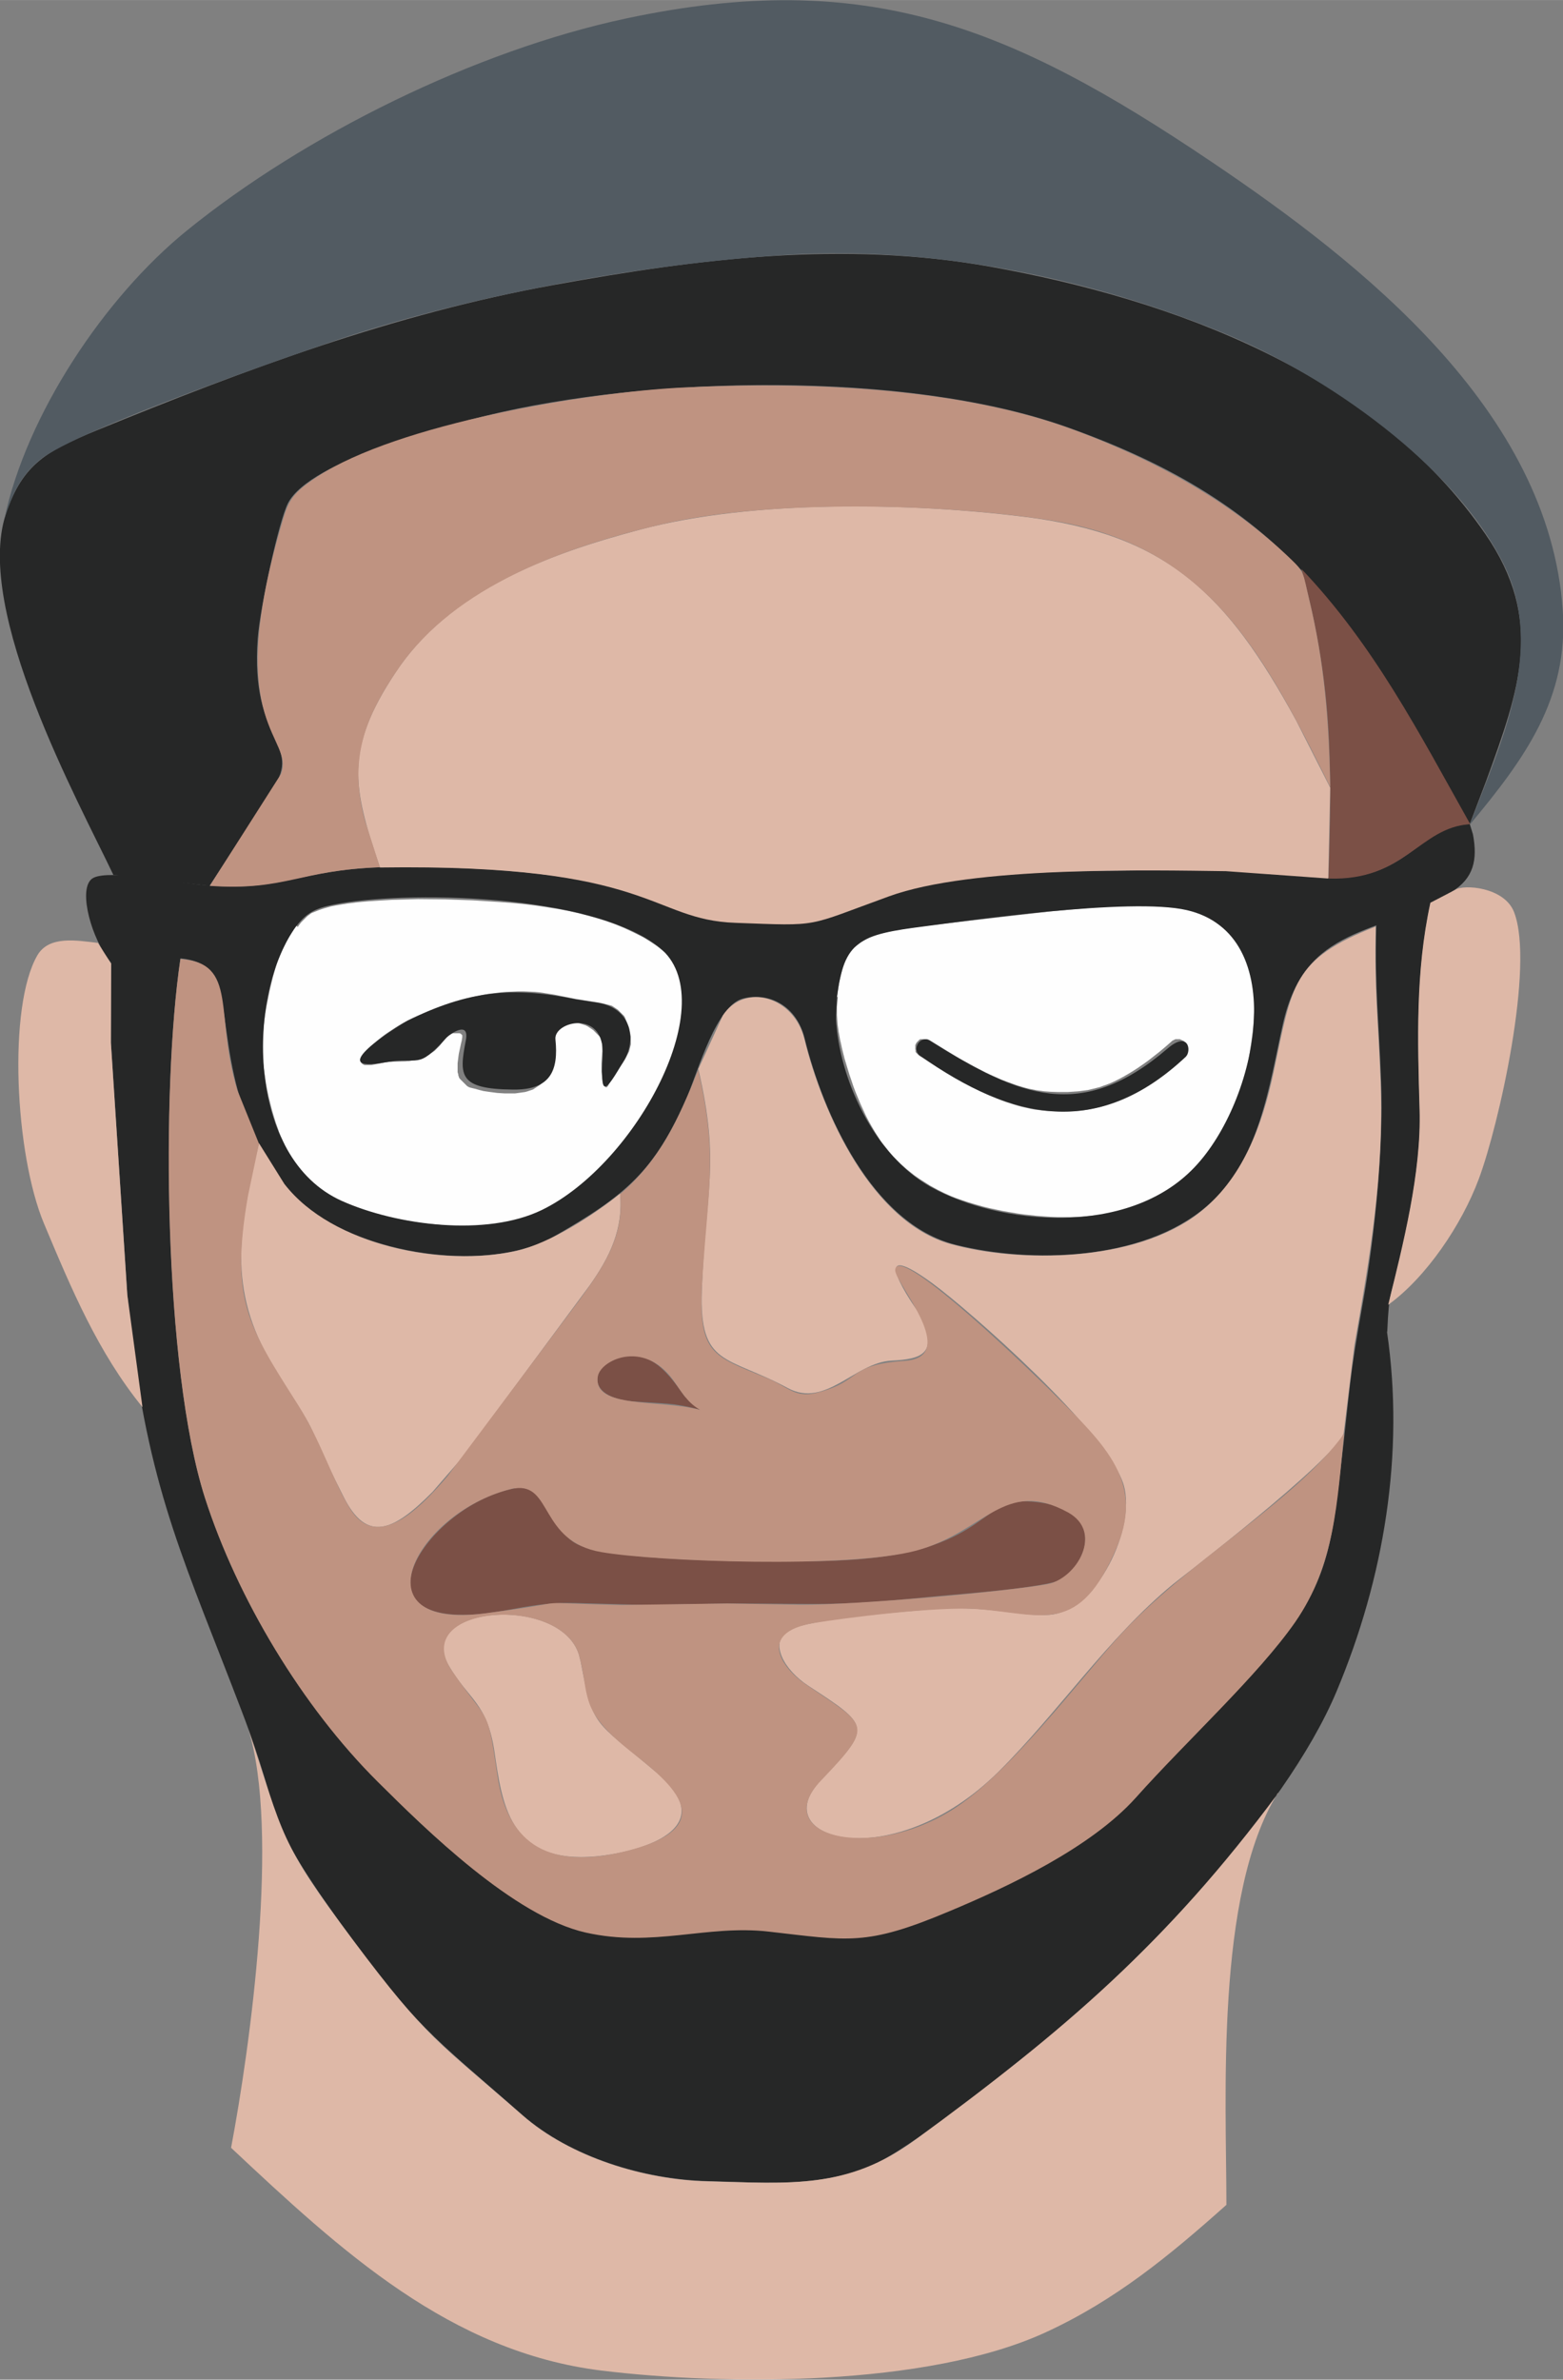 <?xml version="1.0" encoding="UTF-8" standalone="no"?>
<!-- Creator: CorelDRAW 2017 -->

<svg
   xmlns:dc="http://purl.org/dc/elements/1.1/"
   xmlns:cc="http://creativecommons.org/ns#"
   xmlns:rdf="http://www.w3.org/1999/02/22-rdf-syntax-ns#"
   xmlns:svg="http://www.w3.org/2000/svg"
   xmlns="http://www.w3.org/2000/svg"
   xmlns:sodipodi="http://sodipodi.sourceforge.net/DTD/sodipodi-0.dtd"
   xmlns:inkscape="http://www.inkscape.org/namespaces/inkscape"
   xml:space="preserve"
   width="7.633mm"
   height="11.619mm"
   version="1.1"
   style="shape-rendering:geometricPrecision; text-rendering:geometricPrecision; image-rendering:optimizeQuality; fill-rule:evenodd; clip-rule:evenodd"
   viewBox="0 0 63.85 97.19"
   id="svg2"
   inkscape:version="0.91 r13725"
   sodipodi:docname="about_us_color.svg"><rect x="0" y="0" width="63.85" height="97.19" fill="#808080" stroke="none"/><sodipodi:namedview
     pagecolor="#ffffff"
     bordercolor="#666666"
     borderopacity="1"
     objecttolerance="10"
     gridtolerance="10"
     guidetolerance="10"
     inkscape:pageopacity="0"
     inkscape:pageshadow="2"
     inkscape:window-width="1045"
     inkscape:window-height="783"
     id="namedview52"
     showgrid="false"
     inkscape:zoom="5.7324224"
     inkscape:cx="4.9760478"
     inkscape:cy="20.584666"
     inkscape:window-x="648"
     inkscape:window-y="288"
     inkscape:window-maximized="0"
     inkscape:current-layer="svg2" /><defs
     id="defs4"><style
       type="text/css"
       id="style6"><![CDATA[
    .fil1 {fill:#FEFEFE}
    .fil5 {fill:#DEB8A7}
    .fil6 {fill:#BF9381}
    .fil4 {fill:#7B5046}
    .fil3 {fill:#525B62}
    .fil2 {fill:#262727}
    .fil0 {fill:black}
   ]]></style></defs><rect
     class="fil0"
     x="-1260"
     y="-1823.75"
     width="1756.65"
     height="2484.41"
     id="rect8"
     style="opacity:0" /><g
     id="Layer_x0020_1"><path
       class="fil1"
       d="M18.47 42.19l-0.02 0.01 -0.02 0.01 -0.02 0.01 -0.02 0.01 -0.02 0.01 -0.02 0.01 -0.02 0.02 -0.02 0.02 -0.03 0.03 -0.03 0.03 -0.03 0.04 -0.03 0.04 -0.06 0.07 -0.17 0.21 -0.06 0.06 -0.03 0.03 -0.03 0.03 -0.03 0.03 -0.03 0.03 -0.03 0.03 -0.03 0.02 -0.03 0.02 -0.03 0.02 -0.03 0.02 -0.03 0.02 -0.03 0.02 -0.03 0.02 -0.03 0.02 -0.03 0.02 -0.04 0.02 -0.04 0.02 -0.04 0.02 -0.04 0.02 -0.04 0.02 -0.04 0.02 -0.04 0.02 -0.04 0.01 -0.05 0.01 -0.05 0.01 -0.05 0.01 -0.05 0.01 -0.05 0.01 -0.05 0.01 -0.05 0.01 -0.05 0.01 -0.05 0.01 -0.05 0 -0.1 0.01 -0.51 0.01 -0.09 0.01 -0.04 0 -0.04 0 -0.08 0.01 -0.08 0.01 -0.39 0.08 -0.06 0.01 -0.05 0.01 -0.05 0.01 -0.03 0 -0.03 0 -0.02 0 -0.02 0 -0.02 0 -0.02 -0 -0.02 -0 -0.02 -0 -0.02 -0 -0.02 -0 -0.02 -0 -0.02 -0c-0.01,-0 -0.02,-0 -0.02,-0 -0.01,-0 -0.02,-0.01 -0.02,-0.01 -0.01,-0 -0.02,-0.01 -0.02,-0.01 -0.01,-0 -0.02,-0.01 -0.02,-0.01l-0.02 -0.01c-0.01,-0 -0.01,-0.01 -0.01,-0.01 -0.01,-0 -0.01,-0.01 -0.01,-0.01 -0.01,-0.01 -0.01,-0.01 -0.01,-0.01 -0.01,-0.01 -0.01,-0.01 -0.01,-0.01 -0.01,-0.01 -0.01,-0.01 -0.01,-0.01 -0.01,-0.01 -0.01,-0.01 -0.01,-0.01 -0.01,-0.01 -0.01,-0.01 -0.01,-0.01l-0 -0.01c-0,-0.01 -0,-0.01 -0,-0.01 -0,-0.01 -0,-0.01 -0,-0.01l-0 -0.01 -0 -0.01 -0 -0.01c0,-0.01 0,-0.01 0,-0.01 0,-0.01 0,-0.01 0,-0.01 0,-0.01 0,-0.01 0,-0.01 0,-0.01 0,-0.02 0,-0.02 0,-0.01 0,-0.02 0,-0.02l0.01 -0.02 0 -0.01 0.01 -0.01 0.01 -0.01 0.01 -0.01 0.01 -0.01 0.01 -0.01 0.01 -0.03 0.02 -0.03 0.02 -0.03 0.02 -0.03 0.02 -0.03 0.02 -0.03 0.05 -0.06 0.05 -0.06 0.06 -0.07 0.07 -0.07 0.08 -0.07 0.09 -0.08 0.09 -0.08 0.1 -0.08 0.11 -0.09 0.12 -0.09 0.13 -0.09 0.14 -0.09 0.15 -0.1 0.16 -0.1 0.17 -0.1 0.18 -0.1 0.19 -0.09 0.2 -0.09 0.21 -0.09 0.21 -0.09 0.44 -0.17 0.45 -0.15 0.45 -0.14 0.23 -0.06 0.23 -0.06 0.23 -0.05 0.23 -0.05 0.23 -0.04 0.24 -0.03 0.24 -0.03 0.24 -0.02 0.24 -0.01 0.24 -0.01 0.23 0 0.23 0.01 0.22 0.01 0.21 0.02 0.2 0.03 0.19 0.03 0.19 0.03 0.9 0.18 0.95 0.15 0.09 0.02 0.09 0.02 0.08 0.02 0.08 0.02 0.04 0.01 0.04 0.01 0.04 0.01 0.03 0.01 0.03 0.01 0.03 0.02 0.03 0.02 0.03 0.02 0.03 0.02 0.03 0.02 0.03 0.02 0.03 0.02 0.03 0.02 0.02 0.02 0.02 0.02 0.02 0.02 0.02 0.02 0.02 0.02 0.02 0.02 0.02 0.02 0.02 0.02 0.02 0.02 0.02 0.02 0.02 0.02 0.02 0.02 0.02 0.02 0.01 0.02 0.01 0.02 0.01 0.02 0.01 0.02 0.02 0.05 0.02 0.05 0.02 0.05 0.02 0.05 0.02 0.05 0.02 0.05 0.02 0.05 0.02 0.05 0.01 0.05 0.01 0.05 0.01 0.05 0.01 0.05 0.01 0.05 0.01 0.05 0.01 0.05 0 0.05 0 0.05 0 0.05 0 0.05 -0 0.05 -0 0.04 -0 0.04 -0.01 0.04 -0.01 0.04 -0.01 0.04 -0.01 0.04 -0.01 0.04 -0.01 0.04 -0.01 0.04 -0.02 0.04 -0.02 0.04 -0.02 0.04 -0.02 0.04 -0.02 0.04 -0.02 0.04 -0.02 0.04 -0.02 0.04 -0.05 0.08 -0.05 0.08 -0.33 0.47 -0.07 0.1 -0.05 0.09 -0.12 0.21 -0.01 0.02 -0.01 0.02 -0.01 0.02 -0.01 0.01c-0.01,0.01 -0.01,0.01 -0.01,0.01 -0.01,0.01 -0.01,0.01 -0.01,0.01 -0.01,0.01 -0.01,0.01 -0.01,0.01 -0,0 -0.01,0.01 -0.01,0.01 -0.01,0.01 -0.01,0.01 -0.01,0.01 -0.01,0 -0.01,0 -0.01,0 -0.01,0 -0.01,0 -0.01,0 -0.01,-0 -0.01,-0 -0.01,-0 -0.01,-0.01 -0.01,-0.01 -0.01,-0.01 -0.01,-0.01 -0.01,-0.01 -0.01,-0.01 -0.01,-0.01 -0.01,-0.01 -0.01,-0.01 -0.01,-0.01 -0.01,-0.01 -0.01,-0.01l-0.01 -0.01c-0,-0.01 -0.01,-0.02 -0.01,-0.02 -0,-0.01 -0.01,-0.02 -0.01,-0.02l-0 -0.01 -0 -0.01 -0 -0.01 -0 -0.01 -0.01 -0.02 -0.01 -0.02 -0.01 -0.03 -0.01 -0.03 -0.01 -0.03 -0.01 -0.03 -0.01 -0.06 -0.01 -0.07 -0.01 -0.07 -0.01 -0.07 -0.01 -0.08 -0 -0.08 -0 -0.08 0 -0.08 0 -0.08 0.02 -0.37 0.01 -0.14 0 -0.07 0 -0.07 -0 -0.07 -0 -0.04 -0 -0.04 -0 -0.03 -0.01 -0.03 -0.01 -0.03 -0.01 -0.03 -0.01 -0.03 -0 -0.02 -0 -0.02 -0 -0.02 -0.01 -0.02 -0.01 -0.02 -0.01 -0.02 -0.01 -0.02 -0.01 -0.01 -0.01 -0.01 -0.01 -0.01 -0.01 -0.01 -0.01 -0.01 -0.01 -0.01 -0.01 -0.01 -0.01 -0.01 -0.01 -0.01 -0.01 -0.01 -0.01 -0.01 -0.01 -0.01 -0.01 -0.01 -0.01 -0.01 -0.01 -0.01 -0.01 -0.01 -0.01 -0.01 -0.01 -0.01 -0.01 -0.01 -0.02 -0.02 -0.02 -0.02 -0.02 -0.02 -0.02 -0.02 -0.02 -0.02 -0.03 -0.02 -0.03 -0.02 -0.03 -0.02 -0.03 -0.02 -0.03 -0.02 -0.03 -0.02 -0.03 -0.02 -0.03 -0.02 -0.03 -0.01 -0.03 -0.02 -0.03 -0.01 -0.03 -0.01 -0.03 -0.01 -0.03 -0.01 -0.03 -0.01 -0.03 -0.01 -0.03 -0.01 -0.03 -0.01 -0.03 -0.01 -0.03 -0.01 -0.03 -0 -0.03 -0 -0.03 -0 -0.03 -0 -0.03 -0 -0.03 -0 -0.03 0 -0.03 0 -0.02 0 -0.02 0 -0.02 0 -0.02 0 -0.02 0 -0.02 0.01 -0.02 0 -0.02 0.01 -0.02 0.01 -0.02 0.01 -0.02 0.01 -0.02 0.01 -0.02 0.01 -0.02 0.01 -0.02 0.01 -0.02 0.01 -0.02 0.01 -0.02 0.01 -0.02 0.01 -0.04 0.02 -0.04 0.03 -0.04 0.03 -0.04 0.03 -0.04 0.03 -0.02 0.02 -0.02 0.02 -0.02 0.02 -0.02 0.02 -0.02 0.02 -0.02 0.02 -0.02 0.02 -0.01 0.01 -0.01 0.01 -0.01 0.01 -0.01 0.01 -0.01 0.01c-0.01,0.01 -0.01,0.02 -0.01,0.02 -0.01,0.01 -0.01,0.02 -0.01,0.02l-0.01 0.02c-0,0.01 -0.01,0.02 -0.01,0.02 -0,0.01 -0.01,0.02 -0.01,0.02 -0,0.01 -0.01,0.02 -0.01,0.02 -0,0.01 -0.01,0.02 -0.01,0.02 -0,0.01 -0,0.02 -0,0.02 -0,0.01 -0.01,0.02 -0.01,0.02l-0 0.02c-0,0.01 -0,0.02 -0,0.02 -0,0.01 -0,0.02 -0,0.02 0,0.01 0,0.02 0,0.02 -0,0.01 0,0.02 0,0.02 0,0.01 0,0.02 0,0.02 0,0.01 0,0.03 0,0.03l0 0.02 0 0.02 0.02 0.14 0.01 0.06 0.01 0.07 0.01 0.07 0 0.04 0 0.04 0 0.04 0 0.05 -0 0.05 -0 0.05 -0 0.05 -0.01 0.05 -0.01 0.05 -0.01 0.05 -0.01 0.05 -0.01 0.03 -0.01 0.03 -0.01 0.03 -0.01 0.03 -0.01 0.03 -0.01 0.03 -0.01 0.03 -0.01 0.03 -0.01 0.03 -0.01 0.03 -0.01 0.03 -0.01 0.03 -0.01 0.03 -0.01 0.03 -0.01 0.03 -0.01 0.03 -0.02 0.03 -0.02 0.03 -0.02 0.03 -0.02 0.02 -0.02 0.02 -0.02 0.02 -0.02 0.02 -0.02 0.02 -0.02 0.02 -0.02 0.02 -0.02 0.02 -0.02 0.02 -0.02 0.02 -0.02 0.02 -0.02 0.02 -0.02 0.02 -0.03 0.02 -0.03 0.02 -0.03 0.02 -0.03 0.02 -0.03 0.02 -0.03 0.02 -0.03 0.02 -0.03 0.02 -0.03 0.02 -0.03 0.02 -0.03 0.01 -0.03 0.01 -0.03 0.01 -0.03 0.01 -0.03 0.01 -0.03 0.01 -0.03 0.01 -0.03 0.01 -0.04 0.01 -0.03 0.01 -0.07 0.01 -0.07 0.01 -0.07 0.01 -0.07 0.01 -0.07 0.01 -0.08 0.01 -0.08 0 -0.08 0 -0.08 0 -0.16 -0 -0.16 -0.01 -0.16 -0.01 -0.15 -0.02 -0.15 -0.02 -0.14 -0.02 -0.13 -0.02 -0.12 -0.03 -0.11 -0.03 -0.1 -0.03 -0.05 -0.01 -0.04 -0.01 -0.04 -0.01 -0.04 -0.01 -0.04 -0.01 -0.03 -0.01 -0.02 -0.01 -0.02 -0.01 -0.02 -0.01 -0.01 -0.01 -0.02 -0.01 -0.01 -0.01 -0.01 -0.01 -0.01 -0.01 -0.01 -0.01 -0.01 -0.01 -0.01 -0.01 -0.01 -0.01 -0.01 -0.01 -0.01 -0.01 -0.01 -0.01 -0.01 -0.01 -0.01 -0.01 -0.01 -0.01 -0.01 -0.01 -0.01 -0.01 -0.01 -0.01 -0.01 -0.01 -0.01 -0.01 -0.01 -0.01 -0.01 -0.01 -0.01 -0.01 -0.01 -0.01 -0.01 -0.01 -0.01 -0.01 -0.01 -0.01 -0.01 -0.01 -0.01 -0.01 -0.01 -0.01 -0.01 -0.01 -0.01 -0.01 -0.01 -0.02 -0.01 -0.01 -0.01 -0.02 -0.01 -0.02 -0 -0.02 -0.01 -0.02 -0.01 -0.02 -0 -0.02 -0 -0.02 -0.01 -0.03 -0.01 -0.04 -0.01 -0.03 -0 -0.04 -0 -0.04 -0 -0.04 -0 -0.04 -0 -0.04 0 -0.04 0 -0.04 0 -0.08 0.01 -0.08 0.01 -0.08 0.01 -0.08 0.01 -0.08 0.01 -0.07 0.09 -0.42 0.01 -0.04 0.01 -0.04 0.01 -0.04 0.01 -0.07 0.01 -0.06 0 -0.03 0 -0.01c0,-0.01 0,-0.01 0,-0.01 0,-0.01 -0,-0.01 -0,-0.01 -0,-0.01 -0,-0.01 -0,-0.01 -0,-0.01 -0,-0.01 -0,-0.01l-0 -0.01c-0,-0.01 -0.01,-0.01 -0.01,-0.01 -0,-0.01 -0.01,-0.01 -0.01,-0.01 -0.01,-0.01 -0.01,-0.01 -0.01,-0.01 -0.01,-0.01 -0.01,-0.01 -0.01,-0.01 -0.01,-0 -0.01,-0.01 -0.01,-0.01 -0.01,-0 -0.01,-0.01 -0.01,-0.01 -0.01,-0 -0.01,-0.01 -0.01,-0.01 -0.01,-0 -0.01,-0 -0.01,-0 -0.01,-0 -0.01,-0 -0.01,-0 -0.01,-0 -0.02,-0.01 -0.02,-0.01 -0.01,-0 -0.02,-0 -0.02,-0l-0.01 -0 -0.01 -0 -0.01 -0 -0.01 -0 -0.01 0 -0.02 0 -0.01 0 -0.02 0 -0.02 0 -0.02 0 -0.02 0 -0.02 0 -0.02 0 -0.02 0 -0.02 0 -0.02 0 -0.02 0.01 -0.02 0.01 -0.02 0.01 -0.02 0.01 -0.02 0.01 -0.02 0.01 -0.02 0.01 -0.02 0.01 -0.02 0.01 -0.02 0.01 -0.02 0.01 -0.02 0.01 -0.02 0.01zm-6.36 -4.38l-0.1 0.14 -0.05 0.08 -0.05 0.08 -0.05 0.08 -0.05 0.08 -0.05 0.09 -0.05 0.09 -0.05 0.1 -0.05 0.1 -0.05 0.1 -0.05 0.11 -0.05 0.11 -0.05 0.12 -0.05 0.12 -0.05 0.13 -0.04 0.13 -0.04 0.14 -0.08 0.28 -0.07 0.29 -0.07 0.3 -0.06 0.3 -0.06 0.3 -0.05 0.29 -0.04 0.28 -0.03 0.27 -0.02 0.26 -0.02 0.25 -0.01 0.24 0 0.12 0 0.12 0.01 0.24 0.02 0.25 0.03 0.26 0.04 0.27 0.04 0.28 0.05 0.28 0.06 0.29 0.07 0.28 0.07 0.28 0.08 0.27 0.08 0.26 0.09 0.25 0.04 0.12 0.05 0.12 0.05 0.11 0.05 0.11 0.05 0.11 0.05 0.11 0.05 0.1 0.05 0.1 0.06 0.1 0.06 0.1 0.06 0.1 0.06 0.09 0.06 0.09 0.07 0.09 0.07 0.09 0.07 0.09 0.07 0.09 0.07 0.09 0.08 0.09 0.08 0.09 0.08 0.08 0.09 0.08 0.09 0.08 0.09 0.08 0.1 0.08 0.1 0.08 0.11 0.08 0.11 0.07 0.12 0.07 0.13 0.07 0.13 0.07 0.14 0.07 0.14 0.07 0.15 0.06 0.15 0.06 0.16 0.06 0.32 0.11 0.33 0.11 0.34 0.1 0.34 0.09 0.35 0.08 0.34 0.07 0.34 0.06 0.34 0.05 0.33 0.04 0.33 0.03 0.32 0.03 0.61 0.04 0.29 0.01 0.29 0.01 0.28 -0 0.14 -0 0.14 -0.01 0.14 -0.01 0.14 -0.01 0.14 -0.02 0.14 -0.02 0.14 -0.02 0.14 -0.03 0.14 -0.03 0.14 -0.04 0.14 -0.04 0.14 -0.05 0.15 -0.05 0.15 -0.05 0.15 -0.06 0.15 -0.06 0.15 -0.07 0.15 -0.07 0.15 -0.08 0.15 -0.08 0.15 -0.08 0.15 -0.09 0.15 -0.09 0.15 -0.1 0.15 -0.1 0.15 -0.11 0.15 -0.11 0.15 -0.11 0.15 -0.12 0.15 -0.12 0.15 -0.13 0.15 -0.13 0.15 -0.14 0.14 -0.14 0.14 -0.14 0.14 -0.15 0.14 -0.15 0.14 -0.16 0.14 -0.16 0.14 -0.17 0.13 -0.17 0.13 -0.18 0.13 -0.18 0.13 -0.19 0.25 -0.39 0.24 -0.4 0.23 -0.41 0.22 -0.41 0.1 -0.21 0.1 -0.21 0.09 -0.21 0.09 -0.21 0.08 -0.21 0.08 -0.2 0.07 -0.2 0.07 -0.2 0.06 -0.2 0.05 -0.19 0.05 -0.19 0.04 -0.19 0.04 -0.18 0.03 -0.18 0.03 -0.18 0.02 -0.17 0.02 -0.17 0.01 -0.16 0.01 -0.16 0 -0.15 -0 -0.07 -0 -0.07 -0.01 -0.07 -0.01 -0.07 -0.01 -0.07 -0.01 -0.07 -0.01 -0.07 -0.01 -0.06 -0.01 -0.06 -0.01 -0.06 -0.01 -0.06 -0.02 -0.06 -0.02 -0.06 -0.02 -0.06 -0.02 -0.06 -0.02 -0.05 -0.02 -0.05 -0.02 -0.05 -0.03 -0.05 -0.03 -0.05 -0.03 -0.05 -0.03 -0.05 -0.03 -0.05 -0.03 -0.05 -0.03 -0.05 -0.04 -0.05 -0.04 -0.05 -0.04 -0.04 -0.04 -0.05 -0.04 -0.04 -0.04 -0.04 -0.04 -0.04 -0.05 -0.04 -0.05 -0.04 -0.05 -0.04 -0.05 -0.04 -0.1 -0.08 -0.11 -0.08 -0.12 -0.08 -0.12 -0.08 -0.13 -0.08 -0.13 -0.08 -0.14 -0.07 -0.14 -0.07 -0.14 -0.07 -0.15 -0.07 -0.15 -0.07 -0.16 -0.07 -0.32 -0.13 -0.34 -0.12 -0.35 -0.11 -0.36 -0.1 -0.38 -0.1 -0.4 -0.09 -0.42 -0.08 -0.44 -0.07 -0.46 -0.07 -0.48 -0.06 -0.51 -0.05 -0.53 -0.04 -1.1 -0.07 -1.13 -0.04 -1.11 -0.01 -1.06 0.03 -0.5 0.03 -0.47 0.03 -0.44 0.04 -0.4 0.05 -0.19 0.03 -0.18 0.03 -0.17 0.03 -0.15 0.03 -0.14 0.04 -0.07 0.02 -0.07 0.02 -0.06 0.02 -0.06 0.02 -0.06 0.02 -0.05 0.02 -0.05 0.02 -0.05 0.02 -0.05 0.02 -0.05 0.02 -0.05 0.02 -0.04 0.02 -0.04 0.03 -0.04 0.03 -0.04 0.03 -0.04 0.03 -0.03 0.03 -0.03 0.03 -0.03 0.03 -0.03 0.03 -0.03 0.03 -0.03 0.03 -0.03 0.03 -0.03 0.03 -0.05 0.06 -0.05 0.07 -0.05 0.07z"
       id="path12" /><path
       class="fil1"
       d="M38 42.51c-0.01,-0.01 -0.01,-0.01 -0.01,-0.01l-0.01 -0.01c-0.01,-0 -0.02,-0.01 -0.02,-0.01 -0.01,-0 -0.02,-0.01 -0.02,-0.01l-0.02 -0.01c-0.01,-0 -0.02,-0.01 -0.02,-0.01 -0.01,-0 -0.02,-0.01 -0.02,-0.01 -0.01,-0 -0.02,-0 -0.02,-0 -0.01,-0 -0.02,-0 -0.02,-0l-0.02 -0 -0.02 -0c-0.01,-0 -0.02,0 -0.02,0 -0.01,-0 -0.02,0 -0.02,0 -0.01,0 -0.02,0 -0.02,0 -0.01,0 -0.02,0 -0.02,0 -0.01,0 -0.02,0 -0.02,0l-0.01 0 -0.01 0 -0.01 0 -0.01 0 -0.01 0 -0.01 0 -0.01 0 -0.01 0 -0.01 0 -0.01 0 -0.01 0 -0.01 0.01 -0.01 0 -0.01 0.01 -0.01 0.01 -0.01 0.01 -0.01 0.01c-0.01,0.01 -0.01,0.01 -0.01,0.01l-0.01 0.01c-0.01,0.01 -0.01,0.01 -0.01,0.01 -0.01,0.01 -0.01,0.01 -0.01,0.01 -0.01,0.01 -0.01,0.01 -0.01,0.01 -0.01,0.01 -0.01,0.01 -0.01,0.01 -0.01,0.01 -0.01,0.01 -0.01,0.01 -0,0.01 -0.01,0.01 -0.01,0.01 -0,0.01 -0.01,0.01 -0.01,0.01 -0,0.01 -0.01,0.02 -0.01,0.02 -0,0.01 -0.01,0.02 -0.01,0.02l-0.01 0.02 -0.01 0.02c-0,0.01 -0.01,0.02 -0.01,0.02l-0 0.02c-0,0.01 -0,0.02 -0,0.02 -0,0.01 -0,0.02 -0,0.02 -0,0.01 -0,0.02 -0,0.02 -0,0.01 -0,0.02 -0,0.02 0,0.01 0,0.02 0,0.02 0,0.01 0,0.02 0,0.02 0,0.01 0,0.02 0,0.02 0,0.01 0,0.02 0,0.02 0,0.01 0.01,0.02 0.01,0.02l0 0.01 0 0.01 0 0.01 0 0.01 0 0.01 0 0.01 0 0.01 0 0.01 0.01 0.01 0 0.01 0.01 0.01 0.01 0.01 0.01 0.01 0.01 0.01 0.01 0.01 0.01 0.01c0.01,0.01 0.01,0.01 0.01,0.01 0.01,0.01 0.01,0.01 0.01,0.01 0.01,0.01 0.01,0.01 0.01,0.01 0.01,0.01 0.01,0.01 0.01,0.01 0.01,0.01 0.01,0.01 0.01,0.01 0.01,0.01 0.01,0.01 0.01,0.01l0.01 0.01c0.01,0 0.7,0.44 0.7,0.44l0.63 0.38 0.57 0.32 0.26 0.14 0.26 0.13 0.24 0.12 0.24 0.11 0.22 0.09 0.22 0.09 0.25 0.09 0.25 0.08 0.19 0.06 0.19 0.05 0.18 0.04 0.18 0.04 0.17 0.03 0.17 0.02 0.16 0.02 0.16 0.01 0.16 0.01 0.31 0.01 0.28 0 0.16 -0 0.16 -0.01 0.17 -0.01 0.17 -0.02 0.17 -0.02 0.17 -0.03 0.09 -0.02 0.09 -0.02 0.09 -0.02 0.09 -0.02 0.09 -0.02 0.09 -0.03 0.09 -0.03 0.09 -0.03 0.1 -0.03 0.1 -0.04 0.1 -0.04 0.1 -0.04 0.1 -0.04 0.1 -0.05 0.2 -0.1 0.21 -0.11 0.21 -0.12 0.22 -0.13 0.22 -0.14 0.23 -0.16 0.23 -0.17 0.25 -0.19 0.24 -0.19 0.26 -0.22 0.26 -0.22c0.01,-0.01 0.01,-0.01 0.01,-0.01l0.01 -0.01c0.01,-0.01 0.01,-0.01 0.01,-0.01 0.01,-0.01 0.01,-0.01 0.01,-0.01 0.01,-0.01 0.01,-0.01 0.01,-0.01 0.01,-0.01 0.01,-0.02 0.01,-0.02 0.01,-0.01 0.01,-0.02 0.01,-0.02 0,-0.01 0.01,-0.02 0.01,-0.02 0,-0.01 0.01,-0.02 0.01,-0.02 0,-0.01 0.01,-0.02 0.01,-0.02 0,-0.01 0.01,-0.02 0.01,-0.02l0.01 -0.02c0,-0.01 0.01,-0.02 0.01,-0.02l0 -0.02 0 -0.02 0 -0.02 0 -0.02c0,-0.01 -0,-0.02 -0,-0.02l-0 -0.02 -0 -0.02c-0,-0.01 -0,-0.02 -0,-0.02 -0,-0.01 -0,-0.02 -0,-0.02 -0,-0.01 -0.01,-0.02 -0.01,-0.02 -0,-0.01 -0.01,-0.02 -0.01,-0.02 -0,-0.01 -0.01,-0.02 -0.01,-0.02 -0,-0.01 -0.01,-0.02 -0.01,-0.02 -0,-0.01 -0.01,-0.02 -0.01,-0.02 -0,-0.01 -0.01,-0.02 -0.01,-0.02 -0.01,-0.01 -0.01,-0.01 -0.01,-0.01l-0.01 -0.01c-0.01,-0.01 -0.01,-0.01 -0.01,-0.01 -0.01,-0.01 -0.01,-0.01 -0.01,-0.01l-0.01 -0.01c-0.01,-0.01 -0.01,-0.01 -0.01,-0.01 -0.01,-0.01 -0.01,-0.01 -0.01,-0.01l-0.01 -0.01c-0.01,-0.01 -0.01,-0.01 -0.01,-0.01 -0.01,-0.01 -0.02,-0.01 -0.02,-0.01 -0.01,-0.01 -0.02,-0.01 -0.02,-0.01 -0.01,-0.01 -0.02,-0.01 -0.02,-0.01 -0.01,-0 -0.02,-0.01 -0.02,-0.01 -0.01,-0 -0.02,-0.01 -0.02,-0.01 -0.01,-0 -0.02,-0.01 -0.02,-0.01 -0.01,-0 -0.02,-0.01 -0.02,-0.01 -0.01,-0 -0.02,-0.01 -0.02,-0.01 -0.01,-0 -0.02,-0 -0.02,-0 -0.01,-0 -0.02,-0 -0.02,-0 -0.01,-0 -0.02,-0 -0.02,-0 -0.01,-0 -0.02,0 -0.02,0 -0.01,0 -0.02,0 -0.02,0 -0.01,0 -0.02,0 -0.02,0 -0.01,0 -0.02,0 -0.02,0 -0.01,0 -0.02,0 -0.02,0l-0.02 0c-0.01,0 -0.02,0.01 -0.02,0.01 -0.01,0 -0.02,0.01 -0.02,0.01 -0.01,0 -0.02,0.01 -0.02,0.01 -0.01,0 -0.02,0.01 -0.02,0.01 -0.01,0 -0.02,0.01 -0.02,0.01l-0.02 0.01 -0.02 0.01c-0.01,0.01 -0.01,0.01 -0.01,0.01 -0.01,0.01 -0.01,0.01 -0.01,0.01 -0.01,0.01 -0.01,0.01 -0.01,0.01l-0.24 0.21 -0.25 0.21 -0.23 0.18 -0.23 0.18 -0.21 0.15 -0.22 0.15 -0.2 0.13 -0.2 0.12 -0.19 0.11 -0.19 0.1 -0.18 0.09 -0.09 0.04 -0.09 0.04 -0.08 0.03 -0.08 0.03 -0.09 0.03 -0.08 0.03 -0.08 0.03 -0.08 0.02 -0.08 0.02 -0.08 0.02 -0.08 0.02 -0.08 0.02 -0.08 0.02 -0.08 0.01 -0.15 0.02 -0.15 0.02 -0.15 0.01 -0.15 0.01 -0.14 0.01 -0.14 0 -0.26 -0 -0.29 -0.01 -0.14 -0.01 -0.14 -0.01 -0.14 -0.02 -0.15 -0.02 -0.15 -0.03 -0.16 -0.03 -0.16 -0.04 -0.17 -0.05 -0.17 -0.05 -0.22 -0.08 -0.22 -0.08 -0.21 -0.08 -0.2 -0.09 -0.23 -0.1 -0.23 -0.11 -0.25 -0.13 -0.25 -0.13 -0.56 -0.31 -0.61 -0.37 -0.68 -0.42zm-3.81 -1.78l0.03 -0.2 0.03 -0.2 0.03 -0.19 0.04 -0.18 0.04 -0.17 0.04 -0.16 0.02 -0.08 0.02 -0.07 0.02 -0.07 0.02 -0.07 0.02 -0.06 0.02 -0.06 0.03 -0.06 0.03 -0.05 0.03 -0.05 0.01 -0.02 0.01 -0.02 0.01 -0.02 0.01 -0.02 0.01 -0.02 0.01 -0.02 0.01 -0.02 0.02 -0.02 0.01 -0.02 0.02 -0.02 0.01 -0.02 0.02 -0.02 0.02 -0.02 0.02 -0.02 0.03 -0.03 0.03 -0.03 0.04 -0.03 0.04 -0.03 0.04 -0.03 0.04 -0.03 0.04 -0.03 0.04 -0.03 0.04 -0.03 0.04 -0.03 0.05 -0.03 0.05 -0.03 0.05 -0.03 0.05 -0.03 0.05 -0.03 0.05 -0.03 0.06 -0.03 0.06 -0.03 0.06 -0.02 0.06 -0.02 0.06 -0.02 0.07 -0.02 0.07 -0.02 0.08 -0.02 0.08 -0.02 0.09 -0.02 0.21 -0.05 0.26 -0.05 0.32 -0.05 0.84 -0.12 5.12 -0.59 1.85 -0.17 0.69 -0.04 0.61 -0.02 0.6 -0.01 0.29 0 0.28 0.01 0.28 0.02 0.26 0.02 0.13 0.01 0.12 0.02 0.12 0.02 0.12 0.02 0.11 0.02 0.11 0.02 0.11 0.03 0.1 0.03 0.1 0.03 0.1 0.03 0.09 0.04 0.09 0.04 0.09 0.04 0.09 0.04 0.09 0.04 0.08 0.05 0.08 0.05 0.08 0.05 0.08 0.06 0.08 0.06 0.08 0.06 0.08 0.06 0.08 0.07 0.08 0.07 0.08 0.07 0.07 0.07 0.07 0.08 0.07 0.08 0.07 0.08 0.07 0.09 0.07 0.09 0.06 0.09 0.06 0.1 0.06 0.1 0.03 0.05 0.03 0.05 0.03 0.05 0.03 0.05 0.03 0.05 0.02 0.06 0.02 0.06 0.02 0.06 0.02 0.06 0.02 0.06 0.02 0.06 0.02 0.06 0.04 0.12 0.03 0.13 0.03 0.13 0.03 0.14 0.02 0.14 0.02 0.15 0.01 0.16 0.01 0.16 0.01 0.17 0 0.18 -0 0.18 -0.01 0.19 -0.01 0.2 -0.01 0.2 -0.02 0.21 -0.02 0.21 -0.06 0.44 -0.07 0.45 -0.04 0.23 -0.05 0.23 -0.05 0.23 -0.06 0.23 -0.06 0.22 -0.06 0.22 -0.07 0.22 -0.07 0.21 -0.08 0.21 -0.08 0.2 -0.09 0.19 -0.09 0.19 -0.09 0.18 -0.1 0.18 -0.1 0.17 -0.1 0.17 -0.11 0.16 -0.11 0.16 -0.11 0.15 -0.11 0.15 -0.11 0.15 -0.11 0.14 -0.12 0.14 -0.12 0.13 -0.12 0.13 -0.12 0.12 -0.12 0.12 -0.12 0.12 -0.13 0.11 -0.13 0.11 -0.13 0.1 -0.13 0.1 -0.14 0.1 -0.14 0.09 -0.14 0.09 -0.14 0.09 -0.15 0.08 -0.15 0.08 -0.16 0.07 -0.16 0.07 -0.17 0.07 -0.17 0.06 -0.17 0.06 -0.18 0.06 -0.18 0.05 -0.19 0.05 -0.2 0.05 -0.2 0.04 -0.21 0.04 -0.21 0.03 -0.22 0.03 -0.23 0.02 -0.23 0.02 -0.24 0.01 -0.25 0.01 -0.25 0 -0.26 -0 -0.27 -0.01 -0.27 -0.02 -0.28 -0.02 -0.28 -0.03 -0.28 -0.03 -0.28 -0.04 -0.29 -0.05 -0.29 -0.05 -0.28 -0.06 -0.28 -0.06 -0.28 -0.07 -0.28 -0.08 -0.27 -0.08 -0.27 -0.09 -0.26 -0.09 -0.25 -0.1 -0.24 -0.11 -0.12 -0.06 -0.12 -0.06 -0.11 -0.06 -0.11 -0.06 -0.11 -0.06 -0.11 -0.07 -0.11 -0.07 -0.11 -0.07 -0.11 -0.07 -0.1 -0.07 -0.1 -0.07 -0.1 -0.08 -0.1 -0.08 -0.1 -0.08 -0.09 -0.08 -0.09 -0.08 -0.09 -0.08 -0.09 -0.09 -0.09 -0.09 -0.09 -0.09 -0.08 -0.09 -0.08 -0.09 -0.08 -0.1 -0.08 -0.1 -0.08 -0.1 -0.08 -0.1 -0.07 -0.1 -0.07 -0.11 -0.07 -0.11 -0.07 -0.11 -0.13 -0.22 -0.13 -0.23 -0.12 -0.23 -0.11 -0.24 -0.11 -0.24 -0.1 -0.24 -0.1 -0.24 -0.09 -0.24 -0.08 -0.24 -0.08 -0.23 -0.07 -0.23 -0.13 -0.43 -0.1 -0.4 -0.04 -0.19 -0.04 -0.17 -0.03 -0.17 -0.03 -0.16 -0.02 -0.15 -0.02 -0.14 -0.01 -0.14 -0.01 -0.13 -0.01 -0.12 -0 -0.12 0 -0.11 0 -0.11 0.01 -0.11 0.01 -0.1 0.02 -0.2z"
       id="path14" /><path
       class="fil2"
       d="M8.57 36.18l-3.94 -0.45c-1.4,-2.95 -5.7,-10.77 -4.39,-14.74 0.68,-2.07 1.75,-2.61 3.7,-3.41 6.14,-2.51 12.15,-4.76 18.67,-5.94 6.01,-1.09 11.82,-1.82 17.84,-0.75 7.5,1.34 15.73,4.38 20.23,10.92 2.42,3.52 1.4,6.33 0.03,10.09l-0.67 1.76c-4.68,-8.36 -7.32,-13.01 -16.55,-16.25 -6.52,-2.29 -17.02,-2.05 -23.6,-0.44 -1.48,0.36 -7.24,1.82 -8.13,3.59 -0.37,0.74 -1.13,4.21 -1.23,5.51 -0.32,4.27 1.85,4.26 0.61,6.15l-2.58 3.96z"
       id="path16" /><path
       class="fil2"
       d="M34.19 40.73c0.29,-2.32 0.91,-2.56 3.6,-2.9 1.64,-0.21 8.41,-1.19 10.69,-0.66 4.28,0.99 2.91,7.79 0.31,10.51 -2.73,2.87 -7.97,2.34 -10.74,0.81 -2.38,-1.31 -3.78,-4.5 -3.9,-6.88l0.04 -0.88zm-22.08 -2.92c-2.04,2.77 -2.08,9.48 1.86,11.24 2.24,1 5.89,1.47 8.16,0.37 3.88,-1.88 7.46,-8.59 4.81,-10.72 -2.79,-2.24 -10.54,-2.33 -13.33,-1.75 -0.7,0.14 -1.08,0.32 -1.5,0.87zm-7.57 1.53c1.6,-0.16 3.39,-0.56 4.14,0.41 0.87,1.13 0.08,5.39 3.22,8.95 2.19,2.48 7.92,3.41 10.73,1.8 2.91,-1.67 4.12,-2.65 5.46,-5.76 0.42,-0.98 1.17,-3.69 2.27,-3.96 1.09,-0.27 2.19,0.32 2.51,1.63 0.76,3.09 2.77,7.58 6.17,8.43 3.04,0.76 7.62,0.68 10.25,-1.57 2.18,-1.85 2.55,-4.92 3.12,-7.46 0.93,-4.09 3.82,-3.52 6.88,-5.38 0.91,-0.55 1.08,-1.31 0.88,-2.36l-0.13 -0.42c-2.25,0.13 -2.52,2.52 -6.31,2.18 -4.06,-0.36 -4.43,-0.32 -9.32,-0.25 -2.28,0.03 -5.88,0.21 -8.1,1.01 -3.45,1.25 -2.74,1.21 -6.26,1.08 -3.42,-0.12 -2.93,-2.19 -13.44,-2.27 -4.5,-0.03 -4.92,1.11 -8.45,0.73 -0.92,-0.1 -3.67,-0.62 -4.34,-0.28 -0.64,0.32 -0.17,2.2 0.53,3.22l0.18 0.25z"
       id="path18" /><path
       class="fil2"
       d="M56.66 54.39c0.73,4.97 -0.12,10.07 -2.06,14.69 -2.12,5.05 -8.28,11.39 -12.45,14.68 -1.19,0.94 -4.95,4.01 -6.58,4.7 -2.13,0.9 -4.41,0.68 -6.67,0.62 -2.58,-0.06 -5.6,-0.98 -7.56,-2.7 -3.71,-3.25 -4.38,-3.59 -7.57,-8.03 -3.08,-4.29 -2.2,-4.03 -3.89,-8.45 -2.28,-5.98 -3.72,-8.83 -4.51,-15.29l-0.17 -1.74 -0.67 -10.29 0.01 -3.25 -0.03 -0.28 2.92 -0.14 -0.06 0.24c-0.78,5.27 -0.69,16.72 1,22 1.32,4.12 3.98,8.54 7.06,11.6 1.94,1.93 5.57,5.51 8.5,6.16 2.78,0.61 4.94,-0.33 7.47,-0.04 3.27,0.37 3.96,0.61 7.38,-0.83 2.43,-1.02 5.79,-2.6 7.62,-4.64 2.09,-2.34 5,-4.99 6.51,-7.18 1.35,-1.95 1.54,-3.61 1.82,-5.93 0.48,-4.08 0.34,-3.7 0.97,-7.24 0.46,-2.6 0.82,-6.18 0.72,-8.86 -0.1,-2.68 -0.26,-3.72 -0.2,-6.37l0.01 -0.1 2.24 -0.94 -0.03 0.1c-0.61,2.84 -0.53,5.58 -0.44,8.43 0.06,1.94 -0.37,4.15 -0.8,6.02 -0.4,1.75 -0.45,1.31 -0.53,3.06z"
       id="path20" /><path
       class="fil2"
       d="M23.51 40.81c-2.55,-0.52 -4.39,-0.36 -6.86,0.88 -0.41,0.21 -3.51,2.17 -0.92,1.7 1.45,-0.26 1.28,0.34 2.49,-0.99 0.18,-0.19 0.97,-0.73 0.81,0.09 -0.28,1.44 -0.29,1.99 1.93,2.01 1.54,0.02 1.86,-0.79 1.73,-2.05 -0.08,-0.74 2.03,-1.25 1.93,0.66 -0.1,1.77 0.08,1.55 0.9,0.15 0.44,-0.75 0.32,-2.05 -1.06,-2.3l-0.96 -0.15z"
       id="path22" /><path
       class="fil2"
       d="M38 42.51c3.64,2.29 6.17,3.34 9.7,0.31 0.86,-0.74 0.98,0.11 0.74,0.34 -3.56,3.34 -7.06,2.63 -10.85,-0.04 -0.38,-0.27 0.01,-0.87 0.41,-0.61z"
       id="path24" /><path
       class="fil3"
       d="M60.05 33.66c1.25,-3.31 3.11,-7.14 1.37,-10.63 -2.03,-4.07 -7.26,-7.69 -11.32,-9.38 -5.49,-2.29 -12.01,-3.63 -18.02,-3.24 -5.82,0.38 -12.74,1.6 -18.36,3.49 -1.78,0.6 -10.54,3.64 -12.06,4.86 -0.81,0.64 -1.18,1.47 -1.48,2.43 0.9,-4.26 4.1,-9.06 7.46,-11.78 4.81,-3.9 11.78,-7.35 17.95,-8.66 9.8,-2.08 15.67,0.31 23.89,5.85 6.16,4.15 13.8,10.18 14.36,18.32 0.25,3.61 -1.56,6.07 -3.78,8.74z"
       id="path26" /><path
       class="fil4"
       d="M53.17 23.24c2.95,3.1 4.79,6.67 6.89,10.42 -2.07,0.12 -2.66,2.33 -5.79,2.22 0.16,-4.76 0.14,-8.09 -1.1,-12.63z"
       id="path28" /><path
       class="fil4"
       d="M28.59 57.58l0.01 0 -0.63 -0.55c-0.46,-0.6 -1.49,-2.4 -3.15,-1.35 -0.68,0.43 -0.67,1.43 1.1,1.56 1.18,0.09 1.56,0.04 2.66,0.33z"
       id="path30" /><path
       class="fil4"
       d="M21.01 60.79c-3.29,0.61 -6.66,5.33 -1.84,5.16 1.42,-0.05 2.53,-0.53 4.32,-0.48l2.91 0.08 3.32 -0.06c4.32,-0 4.28,0.13 8.68,-0.31 0.6,-0.06 4.34,-0.33 4.95,-0.67 0.99,-0.56 2.03,-2.91 -1.18,-3.18 -2.41,-0.21 -1.64,2.32 -8.74,2.43 -1.32,0.02 -8.74,0.1 -10,-0.78 -1.12,-0.78 -1.15,-2.4 -2.4,-2.21z"
       id="path32" /><path
       class="fil5"
       d="M52.21 73.24c-4.53,6.1 -8.69,9.67 -14.83,14.16 -2.78,2.03 -5.1,1.77 -8.48,1.69 -2.57,-0.06 -5.6,-0.98 -7.56,-2.7 -3.45,-3.03 -3.85,-3.06 -6.9,-7.13 -3.07,-4.09 -2.83,-4.25 -4.29,-8.63 1.28,4.18 0.08,12.9 -0.71,17.09 4.49,4.21 8.95,8.34 15.14,9.1 5,0.61 13.28,0.67 18.13,-1.56 2.85,-1.31 5.07,-3.14 7.39,-5.21 -0,-4.31 -0.47,-12.7 2.1,-16.82z"
       id="path34" /><path
       class="fil5"
       d="M25.33 48.75c-1.05,0.85 -2.85,2.03 -4.25,2.34 -2.99,0.67 -7.5,-0.21 -9.46,-2.73l-1.04 -1.67c-0.89,3.79 -1.29,6.18 0.76,9.4 2.08,3.27 0.76,1.2 2.7,5.05 0.94,1.87 2.01,1.43 3.63,-0.21l1.22 -1.41 5.19 -7.01c0.83,-1.17 1.39,-2.32 1.25,-3.77z"
       id="path36" /><path
       class="fil5"
       d="M23.65 67.58c-0.76,-2.47 -6.76,-2.01 -5.31,0.46 0.82,1.4 1.56,1.5 1.86,3.51 0.31,2.11 0.6,4.44 3.83,4.29 1.67,-0.08 5.67,-1 2.81,-3.43 -2.63,-2.23 -2.59,-1.79 -3.12,-4.55l-0.07 -0.28z"
       id="path38" /><path
       class="fil5"
       d="M28.53 43.67c0.9,3.89 0.29,4.91 0.14,9.03 -0.11,3.13 1.03,2.65 3.51,3.99 1.55,0.84 2.74,-1.04 4.23,-1.12 1.2,-0.06 2.07,-0.25 1.05,-2.06 -0,-0 -2.31,-3.25 0.64,-1.09 1.43,1.04 7.2,6.09 7.81,8.25 0.49,1.73 -1.08,5.12 -3.03,5.28 -1.22,0.1 -2.58,-0.45 -5.1,-0.2 -0.35,0.03 -4.85,0.36 -5.6,0.85 -0.75,0.49 -0.17,1.59 0.84,2.25 2.52,1.65 2.61,1.66 0.5,3.87 -2.31,2.43 2.94,3.93 7.27,-0.36 2.42,-2.4 4.47,-5.47 7.13,-7.66 0.19,-0.16 6.54,-5.01 6.97,-6.16l0.44 -3.6c0.64,-3.65 1.21,-6.97 1.07,-10.73 -0.1,-2.68 -0.26,-3.73 -0.2,-6.37 -3.41,1.34 -3.41,2.35 -4.17,5.94 -0.46,2.18 -1.27,4.4 -3.09,5.79 -2.59,1.98 -7.29,2.02 -10.1,1.24 -3.25,-0.9 -5.25,-5.39 -5.98,-8.38 -0.43,-1.73 -2.43,-2.31 -3.33,-0.96l-1.01 2.21z"
       id="path40" /><path
       class="fil5"
       d="M15.52 35.42c-1.15,-3.36 -1.41,-4.84 0.62,-7.93 2.22,-3.38 6.27,-4.87 10.01,-5.86 4.66,-1.24 11.1,-1.1 15.73,-0.52 5.77,0.72 8.23,3.11 11.07,8.32l1.39 2.74 -0.08 3.71 -4.18 -0.3c-3.19,-0.04 -10.37,-0.21 -13.77,1.03 -3.45,1.25 -2.74,1.21 -6.26,1.08 -3.51,-0.12 -3.31,-2.42 -14.54,-2.26z"
       id="path42" /><path
       class="fil5"
       d="M4.54 39.34l-0.01 3.25 0.67 10.29 0.62 4.59c-1.82,-2.24 -2.9,-4.82 -4.02,-7.49 -1.19,-2.83 -1.49,-8.88 -0.27,-10.97 0.48,-0.81 1.61,-0.6 2.47,-0.5l0.53 0.83z"
       id="path44" /><path
       class="fil5"
       d="M58.43 36.88c-0.61,2.81 -0.52,5.61 -0.44,8.43 0.08,2.58 -0.68,5.53 -1.28,7.98 1.55,-1.12 3,-3.26 3.7,-5.14 0.81,-2.16 2.29,-8.71 1.44,-10.9 -0.4,-1.03 -2.07,-1.14 -2.4,-0.91l-1.02 0.53z"
       id="path46" /><path
       class="fil6"
       d="M54.35 32.16c-2.8,-5.64 -5.07,-9.93 -11.5,-10.92 -4.31,-0.67 -11.45,-0.87 -15.9,0.19 -3.84,0.91 -8.33,2.48 -10.66,5.85 -1.5,2.17 -2.03,3.86 -1.37,6.27l0.6 1.87c-3.32,0.12 -3.84,0.97 -6.95,0.76l2.91 -4.57c0.56,-1.51 -2.34,-1.9 -0.07,-9.87 0.35,-1.21 0.38,-1.5 1.55,-2.27 3.29,-2.17 11.06,-3.45 14.87,-3.64 4.99,-0.25 11.34,-0.04 16.13,1.76 3.23,1.21 6.36,2.9 8.85,5.32 0.49,0.47 0.44,0.61 0.66,1.53 0.64,2.65 0.82,5 0.87,7.73z"
       id="path48" /><path
       class="fil6"
       d="M28.59 57.58c-1.65,-0.44 -4.37,-0.03 -4.17,-1.36 0.1,-0.66 1.85,-1.53 3.07,0.13 0.36,0.5 0.58,0.93 1.11,1.23 -0,0 -0.02,-0 -0.02,-0zm-7.58 3.21c1.56,-0.25 1.01,2.16 3.55,2.6 2.23,0.39 10.12,0.68 12.87,-0.06 2.79,-0.75 3.6,-2.99 6.2,-1.56 1.47,0.81 0.35,2.71 -0.85,2.93 -1.69,0.31 -7.8,0.85 -10.05,0.84l-3.02 -0.05 -4.3 0.06c-4.29,-0.09 -1.4,-0.21 -5.58,0.34 -5.3,0.7 -2.88,-4.05 0.98,-5.06l0.2 -0.05zm2.64 6.79c0.44,1.62 0,2.18 1.82,3.71 1.28,1.08 4.71,3.25 -0.09,4.36 -2.78,0.64 -4.63,-0.17 -5.06,-3.14 -0.42,-2.91 -0.35,-2.06 -1.85,-4.26 -1.83,-2.68 4.41,-3.17 5.18,-0.67zm1.68 -18.83c0.18,1.73 -0.67,2.99 -1.65,4.33l-5.4 7.21c-1.05,1.23 -2.86,3.15 -3.99,1.31 -0.69,-1.12 -1.19,-2.77 -2.12,-4.23 -2.05,-3.22 -2.77,-4.31 -2.04,-8.53l0.45 -2.13 -0.89 -2.2c-0.94,-3.09 0.06,-5.18 -2.32,-5.34 -0.79,5.28 -0.69,16.7 1,22 1.32,4.11 3.98,8.54 7.06,11.6 1.95,1.94 5.57,5.5 8.5,6.16 2.76,0.62 4.94,-0.33 7.47,-0.04 3.27,0.37 3.96,0.61 7.38,-0.83 2.44,-1.02 5.79,-2.6 7.62,-4.64 2.09,-2.34 4.99,-4.99 6.51,-7.17 1.63,-2.36 1.71,-4.9 2,-7.7 -1.98,2.77 -6.42,5.21 -9.23,8.32 -1.61,1.78 -4.5,5.63 -6.8,7.06 -3.43,2.13 -7.45,1.01 -5.35,-1.2 2.26,-2.37 1.89,-2.22 -0.66,-3.97 -0.9,-0.62 -1.97,-2.07 0.36,-2.47 1.19,-0.2 5.08,-0.7 6.72,-0.57 2.66,0.2 4.15,1.12 5.69,-2.57 1.15,-2.76 -0.65,-4.29 -2.88,-6.51 -0.04,-0.04 -6.12,-6 -6.19,-4.77 -0.03,0.51 2.71,3.55 0.38,3.71 -2.37,0.16 -1.72,0.83 -3.57,1.3 -0.92,0.23 -1.15,-0.23 -2.08,-0.61 -2.2,-0.91 -2.8,-0.95 -2.61,-4.01 0.23,-3.74 0.65,-5.05 -0.17,-8.55 -0.82,2.03 -1.54,3.65 -3.21,5.08z"
       id="path50" /></g></svg>
